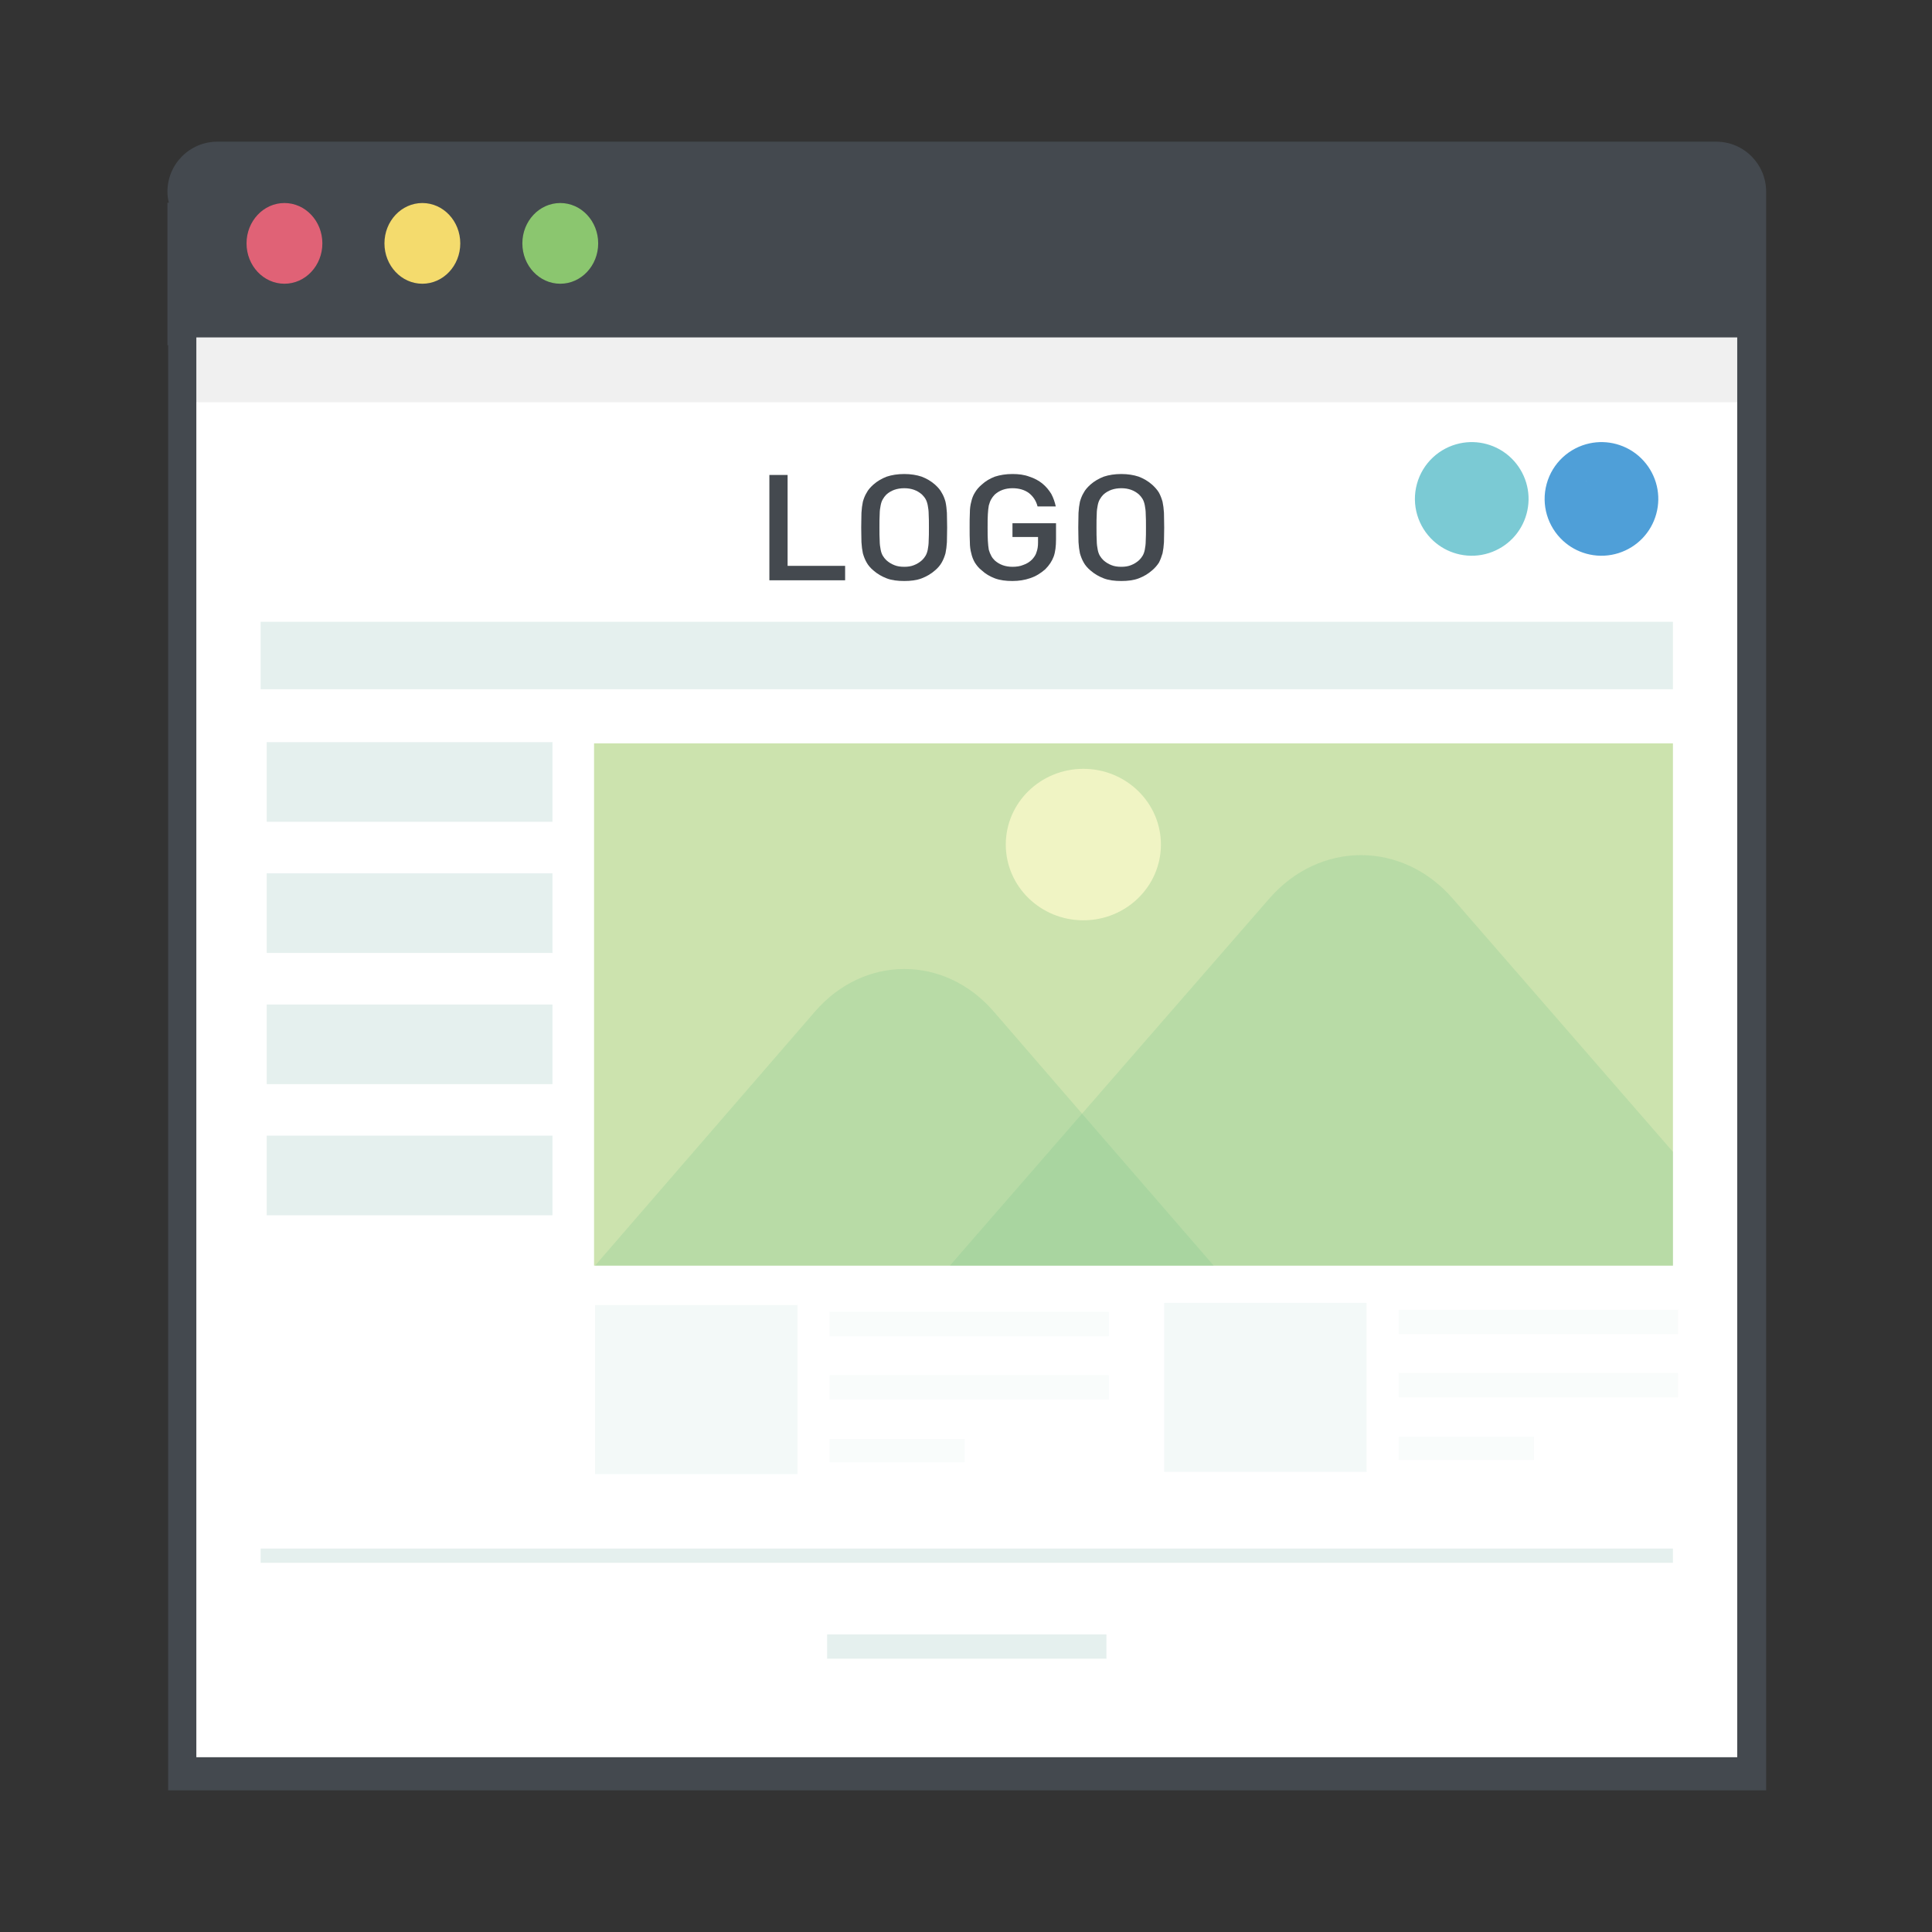 <svg width="600" height="600" viewBox="0 0 600 600" fill="none" xmlns="http://www.w3.org/2000/svg">
<rect x="0" y="0" width="600" height="600" fill="#333333" stroke="none"/>
<path d="M548.488 59.512V556H52.221V107.22H52V62.966H52.441C52.147 61.862 52 60.687 52 59.512C52 50.983 58.91 44 67.511 44H532.978C541.579 44 548.488 50.983 548.488 59.512Z" fill="#44494F"/>
<path d="M539.512 104.792H60.977V545.721H539.512V104.792Z" fill="white"/>
<path opacity="0.06" d="M539.512 104.792H60.977V124.926H539.512V104.792Z" fill="#0D0D0D"/>
<path d="M173.998 88.116C180.5 88.116 185.771 82.505 185.771 75.584C185.771 68.663 180.5 63.052 173.998 63.052C167.496 63.052 162.225 68.663 162.225 75.584C162.225 82.505 167.496 88.116 173.998 88.116Z" fill="#8BC66F"/>
<path d="M131.168 88.116C137.67 88.116 142.941 82.505 142.941 75.584C142.941 68.663 137.67 63.052 131.168 63.052C124.666 63.052 119.395 68.663 119.395 75.584C119.395 82.505 124.666 88.116 131.168 88.116Z" fill="#F4DB6D"/>
<path d="M88.339 88.116C94.841 88.116 100.112 82.505 100.112 75.584C100.112 68.663 94.841 63.052 88.339 63.052C81.837 63.052 76.566 68.663 76.566 75.584C76.566 82.505 81.837 88.116 88.339 88.116Z" fill="#E06276"/>
<g opacity="0.5">
<g opacity="0.5">
<path opacity="0.5" d="M247.642 405.304H184.793V457.779H247.642V405.304Z" fill="#CDE3DF"/>
<g opacity="0.5">
<path opacity="0.5" d="M299.625 446.887H257.626V454.114H299.625V446.887Z" fill="#CDE3DF"/>
<path opacity="0.5" d="M344.377 407.435H257.626V414.991H344.377V407.435Z" fill="#CDE3DF"/>
<path opacity="0.5" d="M344.377 427.079H257.626V434.635H344.377V427.079Z" fill="#CDE3DF"/>
</g>
</g>
<g opacity="0.5">
<path opacity="0.5" d="M247.642 405.304H184.793V457.779H247.642V405.304Z" fill="#C9E5E1"/>
<g opacity="0.5">
<path opacity="0.5" d="M299.625 446.887H257.626V454.114H299.625V446.887Z" fill="#C9E5E1"/>
<path opacity="0.5" d="M344.377 407.435H257.626V414.991H344.377V407.435Z" fill="#C9E5E1"/>
<path opacity="0.5" d="M344.377 427.079H257.626V434.635H344.377V427.079Z" fill="#C9E5E1"/>
</g>
</g>
</g>
<path opacity="0.5" d="M343.62 507.572H256.869V515.128H343.62V507.572Z" fill="#CDE3DF"/>
<path opacity="0.5" d="M171.571 230.479H82.826V255.207H171.571V230.479Z" fill="#CDE3DF"/>
<path opacity="0.5" d="M171.571 271.217H82.826V295.945H171.571V271.217Z" fill="#CDE3DF"/>
<path opacity="0.5" d="M171.571 311.955H82.826V336.683H171.571V311.955Z" fill="#CDE3DF"/>
<path opacity="0.5" d="M171.571 352.692H82.826V377.42H171.571V352.692Z" fill="#CDE3DF"/>
<path opacity="0.5" d="M519.542 193.097H80.947V214.055H519.542V193.097Z" fill="#CDE3DF"/>
<path opacity="0.5" d="M519.542 480.925H80.947V485.343H519.542V480.925Z" fill="#CDE3DF"/>
<g opacity="0.5">
<g opacity="0.5">
<path opacity="0.5" d="M424.389 404.62H361.54V457.095H424.389V404.62Z" fill="#CDE3DF"/>
<g opacity="0.5">
<path opacity="0.5" d="M476.372 446.203H434.373V453.43H476.372V446.203Z" fill="#CDE3DF"/>
<path opacity="0.5" d="M521.124 406.751H434.373V414.307H521.124V406.751Z" fill="#CDE3DF"/>
<path opacity="0.5" d="M521.124 426.395H434.373V433.951H521.124V426.395Z" fill="#CDE3DF"/>
</g>
</g>
<g opacity="0.5">
<path opacity="0.5" d="M424.389 404.62H361.54V457.095H424.389V404.62Z" fill="#C9E5E1"/>
<g opacity="0.5">
<path opacity="0.5" d="M476.372 446.203H434.373V453.43H476.372V446.203Z" fill="#C9E5E1"/>
<path opacity="0.5" d="M521.124 406.751H434.373V414.307H521.124V406.751Z" fill="#C9E5E1"/>
<path opacity="0.5" d="M521.124 426.395H434.373V433.951H521.124V426.395Z" fill="#C9E5E1"/>
</g>
</g>
</g>
<path d="M474.251 150.938C473.572 148.038 472.164 145.356 470.183 143.149C468.201 140.939 465.643 139.204 462.653 138.208C462.345 138.105 462.032 138.008 461.715 137.922C458.906 137.154 456.072 137.114 453.407 137.68C450.255 138.35 447.343 139.871 444.999 142.061L458.007 155.201L458.037 155.232H458.036L458.006 155.201L457.983 155.285L458.006 155.201L445 142.061C442.694 144.218 440.934 147.019 440.04 150.289C439.145 153.559 439.235 156.865 440.123 159.895C441.028 162.975 442.76 165.765 445.133 167.946C445.153 167.964 445.172 167.984 445.195 168.001C447.187 169.817 449.627 171.205 452.407 171.966C452.724 172.052 453.042 172.128 453.359 172.197C456.439 172.861 459.526 172.667 462.355 171.775C462.38 171.767 462.407 171.758 462.432 171.748C465.232 170.852 467.779 169.269 469.82 167.137C471.784 165.086 473.28 162.529 474.082 159.597C474.885 156.664 474.898 153.703 474.251 150.938Z" fill="#7BCAD4"/>
<path d="M514.539 150.938C513.86 148.038 512.452 145.356 510.471 143.149C508.489 140.939 505.931 139.204 502.941 138.208C502.633 138.105 502.321 138.008 502.003 137.922C499.194 137.154 496.36 137.114 493.695 137.68C490.543 138.35 487.631 139.871 485.287 142.061L498.295 155.201L498.325 155.232H498.324L498.294 155.201L498.271 155.285L498.294 155.201L485.286 142.061C482.98 144.218 481.22 147.019 480.326 150.289C479.431 153.559 479.521 156.865 480.409 159.895C481.314 162.975 483.046 165.765 485.419 167.946C485.439 167.964 485.458 167.984 485.481 168.001C487.473 169.817 489.913 171.205 492.693 171.966C493.01 172.052 493.328 172.128 493.646 172.197C496.726 172.861 499.813 172.667 502.642 171.775C502.667 171.767 502.694 171.758 502.719 171.748C505.519 170.852 508.066 169.269 510.107 167.137C512.071 165.086 513.567 162.529 514.369 159.597C515.173 156.664 515.186 153.703 514.539 150.938Z" fill="#4F9FD8"/>
<path d="M244.597 175.732V147.503H238.936V180.215H262.459V175.732H244.597Z" fill="#44494F"/>
<path d="M294.069 159.264C293.996 158.015 293.849 156.839 293.628 155.811C293.334 154.781 292.967 153.826 292.452 153.017C292.011 152.136 291.276 151.326 290.393 150.517C289.144 149.415 287.747 148.606 286.203 148.019C284.659 147.504 282.822 147.21 280.837 147.21C278.779 147.21 276.941 147.504 275.397 148.019C273.853 148.606 272.456 149.415 271.207 150.517C270.325 151.326 269.59 152.136 269.149 153.017C268.634 153.826 268.267 154.781 267.973 155.811C267.753 156.839 267.606 158.015 267.532 159.264C267.532 160.588 267.458 162.132 267.458 163.822C267.458 165.513 267.532 167.056 267.532 168.381C267.606 169.63 267.753 170.806 267.973 171.836C268.267 172.864 268.635 173.819 269.149 174.702C269.59 175.511 270.325 176.393 271.207 177.128C272.457 178.23 273.853 179.039 275.397 179.626C276.941 180.215 278.779 180.435 280.837 180.435C282.822 180.435 284.66 180.214 286.203 179.626C287.747 179.039 289.144 178.23 290.393 177.128C291.275 176.392 292.011 175.511 292.452 174.702C292.967 173.819 293.334 172.864 293.628 171.836C293.849 170.806 293.996 169.63 294.069 168.381C294.069 167.056 294.143 165.513 294.143 163.822C294.143 162.132 294.069 160.588 294.069 159.264ZM288.409 167.939C288.409 169.041 288.262 169.924 288.115 170.731C287.968 171.467 287.747 172.056 287.454 172.569C287.16 173.084 286.792 173.525 286.351 173.965C285.616 174.627 284.808 175.142 283.852 175.51C282.97 175.878 281.941 176.025 280.838 176.025C279.662 176.025 278.633 175.878 277.751 175.51C276.795 175.142 275.987 174.627 275.251 173.965C274.81 173.525 274.442 173.084 274.149 172.569C273.855 172.056 273.634 171.467 273.487 170.658C273.34 169.924 273.193 168.967 273.193 167.866C273.119 166.838 273.119 165.44 273.119 163.823C273.119 162.206 273.119 160.81 273.193 159.706C273.193 158.604 273.34 157.721 273.487 156.987C273.634 156.178 273.855 155.589 274.149 155.076C274.443 154.561 274.81 154.046 275.251 153.604C276.721 152.281 278.559 151.621 280.838 151.621C283.043 151.621 284.881 152.281 286.351 153.604C286.792 154.045 287.16 154.487 287.454 155.002C287.748 155.517 287.969 156.177 288.115 156.913C288.262 157.721 288.409 158.604 288.409 159.706C288.483 160.81 288.483 162.206 288.483 163.823C288.483 165.439 288.483 166.837 288.409 167.939Z" fill="#44494F"/>
<path d="M314.432 162.499V166.761H322.371V168.527C322.371 169.629 322.224 170.584 321.93 171.393C321.709 172.274 321.195 173.01 320.533 173.746C319.798 174.48 318.915 175.069 317.813 175.437C316.784 175.878 315.607 176.026 314.431 176.026C312.226 176.026 310.388 175.364 308.918 174.041C308.477 173.6 308.109 173.158 307.815 172.569C307.521 172.056 307.301 171.467 307.08 170.731C306.933 169.923 306.86 169.04 306.786 167.939C306.712 166.837 306.712 165.439 306.712 163.822C306.712 162.205 306.712 160.809 306.786 159.705C306.86 158.603 306.933 157.72 307.08 156.986C307.301 156.177 307.521 155.588 307.815 155.075C308.109 154.56 308.477 154.045 308.918 153.603C310.388 152.28 312.226 151.62 314.431 151.62C316.49 151.62 318.18 152.135 319.503 153.09C320.826 154.118 321.782 155.516 322.223 157.279H327.883C327.589 155.956 327.148 154.634 326.486 153.384C325.751 152.207 324.869 151.105 323.693 150.15C322.59 149.267 321.267 148.531 319.65 148.018C318.106 147.429 316.342 147.209 314.431 147.209C312.373 147.209 310.608 147.503 308.991 148.018C307.447 148.605 306.05 149.414 304.874 150.516C303.918 151.325 303.257 152.135 302.742 153.016C302.228 153.825 301.86 154.78 301.64 155.81C301.346 156.838 301.199 158.014 301.199 159.263C301.125 160.587 301.125 162.131 301.125 163.821C301.125 165.512 301.125 167.055 301.199 168.38C301.199 169.629 301.346 170.805 301.64 171.835C301.86 172.863 302.228 173.818 302.742 174.701C303.257 175.51 303.918 176.392 304.874 177.127C306.05 178.229 307.447 179.038 308.991 179.625C310.608 180.214 312.373 180.434 314.431 180.434C316.416 180.434 318.254 180.14 319.944 179.553C321.708 178.964 323.252 178.008 324.649 176.759C325.825 175.583 326.707 174.259 327.222 172.863C327.737 171.467 327.957 169.629 327.957 167.497V162.499H314.432V162.499Z" fill="#44494F"/>
<path d="M361.478 159.264C361.405 158.015 361.257 156.839 361.037 155.811C360.743 154.781 360.375 153.826 359.934 153.017C359.419 152.136 358.684 151.326 357.802 150.517C356.552 149.415 355.155 148.606 353.612 148.019C352.068 147.504 350.23 147.21 348.245 147.21C346.187 147.21 344.349 147.504 342.805 148.019C341.262 148.606 339.865 149.415 338.615 150.517C337.733 151.326 336.998 152.136 336.557 153.017C336.042 153.826 335.675 154.781 335.381 155.811C335.161 156.839 335.014 158.015 334.94 159.264C334.94 160.588 334.867 162.132 334.867 163.822C334.867 165.513 334.94 167.056 334.94 168.381C335.014 169.63 335.161 170.806 335.381 171.836C335.675 172.864 336.043 173.819 336.557 174.702C336.998 175.511 337.733 176.393 338.615 177.128C339.865 178.23 341.262 179.039 342.805 179.626C344.349 180.215 346.187 180.435 348.245 180.435C350.23 180.435 352.068 180.214 353.612 179.626C355.155 179.039 356.552 178.23 357.802 177.128C358.684 176.392 359.419 175.511 359.934 174.702C360.375 173.819 360.743 172.864 361.037 171.836C361.257 170.806 361.405 169.63 361.478 168.381C361.478 167.056 361.551 165.513 361.551 163.822C361.552 162.132 361.478 160.588 361.478 159.264ZM355.818 167.939C355.818 169.041 355.671 169.924 355.524 170.731C355.377 171.467 355.156 172.056 354.862 172.569C354.568 173.084 354.2 173.525 353.759 173.965C353.024 174.627 352.216 175.142 351.26 175.51C350.378 175.878 349.349 176.025 348.246 176.025C347.07 176.025 346.041 175.878 345.159 175.51C344.203 175.142 343.395 174.627 342.66 173.965C342.219 173.525 341.851 173.084 341.557 172.569C341.263 172.056 341.042 171.467 340.895 170.658C340.748 169.924 340.601 168.967 340.601 167.866C340.527 166.838 340.527 165.44 340.527 163.823C340.527 162.206 340.527 160.81 340.601 159.706C340.601 158.604 340.748 157.721 340.895 156.987C341.042 156.178 341.263 155.589 341.557 155.076C341.851 154.561 342.219 154.046 342.66 153.604C344.13 152.281 345.968 151.621 348.246 151.621C350.452 151.621 352.29 152.281 353.759 153.604C354.2 154.045 354.568 154.487 354.862 155.002C355.156 155.517 355.377 156.177 355.524 156.913C355.671 157.721 355.818 158.604 355.818 159.706C355.892 160.81 355.892 162.206 355.892 163.823C355.892 165.439 355.892 166.837 355.818 167.939Z" fill="#44494F"/>
<path d="M519.542 230.855H184.492V393.053H519.542V230.855Z" fill="#CCE3AE"/>
<path opacity="0.8" d="M336.444 285.807C349.747 285.807 360.532 275.277 360.532 262.287C360.532 249.297 349.747 238.767 336.444 238.767C323.141 238.767 312.356 249.297 312.356 262.287C312.356 275.277 323.141 285.807 336.444 285.807Z" fill="#F9F8C9"/>
<g opacity="0.5">
<path opacity="0.5" d="M376.926 393.054H184.793L253.095 314.158C268.349 296.521 293.37 296.521 308.624 314.158L334.548 344.143L376.926 393.054Z" fill="#7BC48E"/>
</g>
<g opacity="0.5">
<path opacity="0.5" d="M519.542 357.711V393.054H295L337.534 344.143L394.111 279.154C409.782 261.042 435.56 261.042 451.23 279.154L519.542 357.711Z" fill="#7BC48E"/>
</g>
</svg>
